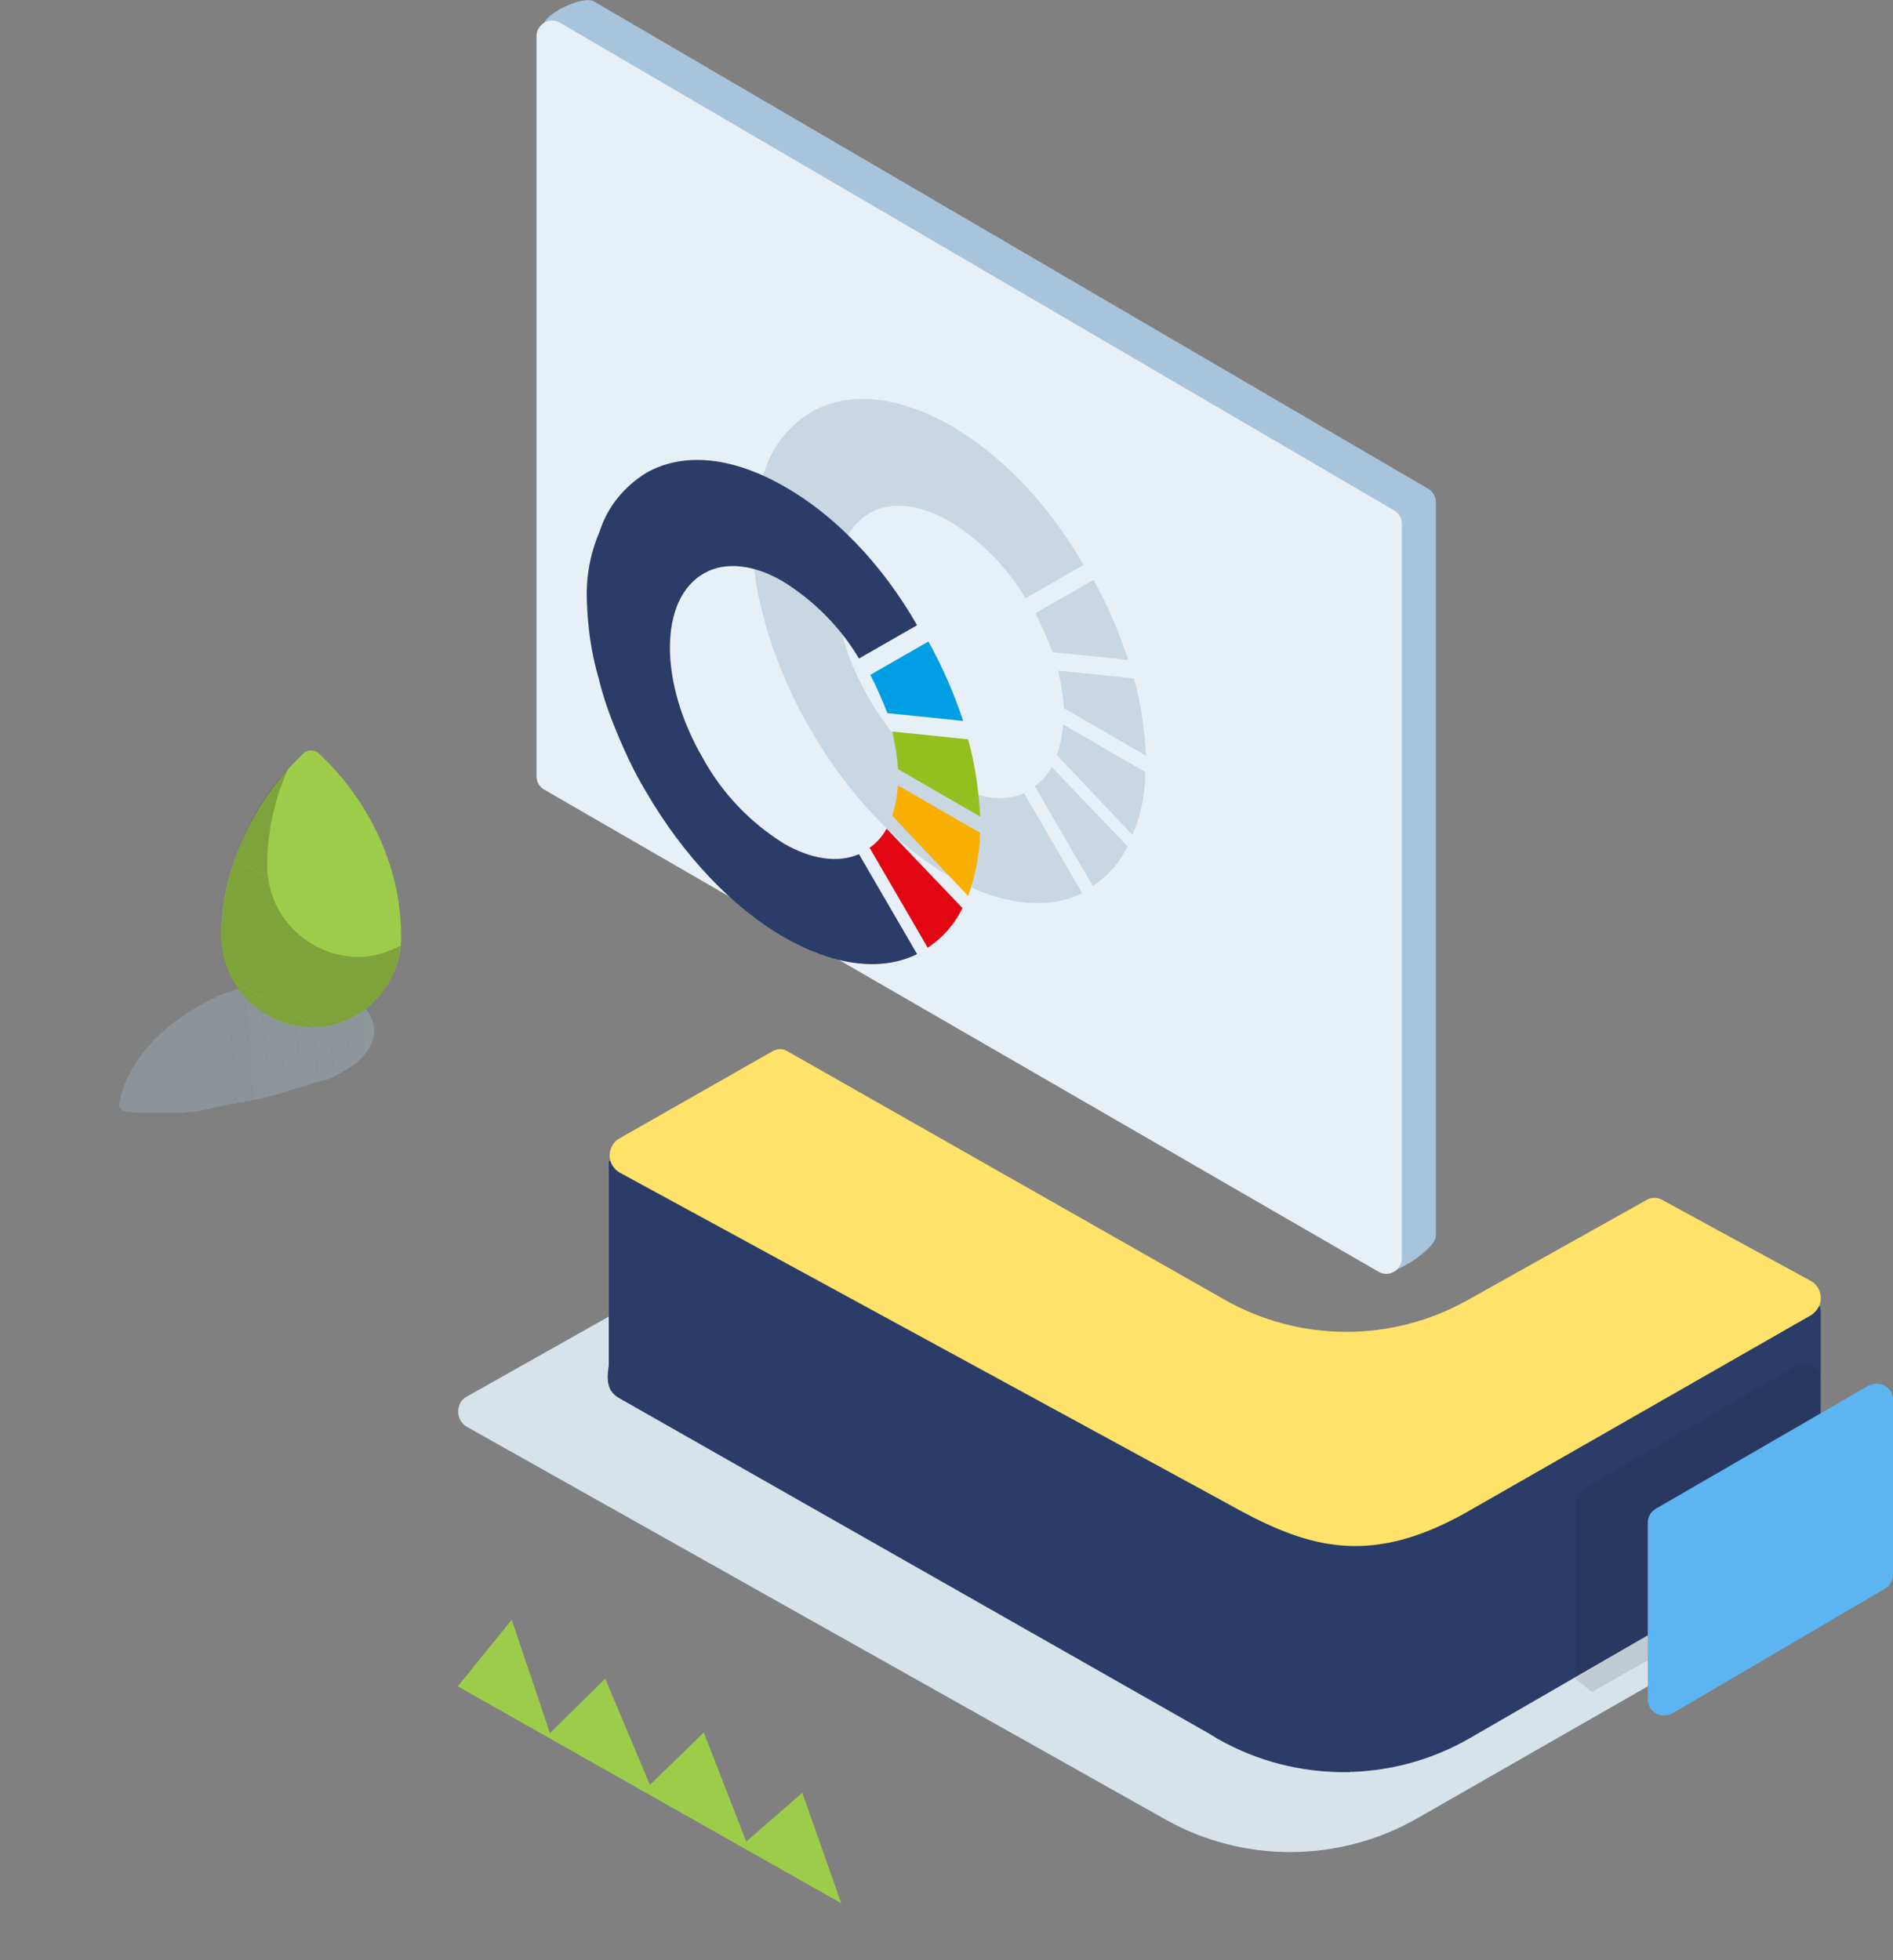 <?xml version="1.0" encoding="utf-8"?>
<!-- Generator: Adobe Illustrator 21.1.0, SVG Export Plug-In . SVG Version: 6.00 Build 0)  -->
<svg version="1.1" id="Layer_1" xmlns="http://www.w3.org/2000/svg" xmlns:xlink="http://www.w3.org/1999/xlink" x="0px" y="0px"
	 viewBox="0 0 267.1 276.5" style="enable-background:new 0 0 267.1 276.5;" xml:space="preserve">
<rect x="0" y="0" width="267.1" height="276.5" fill="#808080" stroke="none"/>
<style type="text/css">
	.st0{opacity:0.95;}
	.st1{fill:#DBE8EF;}
	.st2{fill:#2A3C67;}
	.st3{fill:#EEF6FF;}
	.st4{fill:#FFE269;}
	.st5{opacity:6.000000e-02;}
	.st6{opacity:0.12;}
	.st7{fill:#0F0F0F;}
	.st8{fill:#5CB5F1;}
	.st9{fill:#9DCC4A;}
	.st10{fill:#A8C4DB;}
	.st11{fill:#E8F0F7;}
	.st12{opacity:0.58;}
	.st13{fill:#B1C5D1;}
	.st14{fill:#E20613;}
	.st15{fill:#009EE2;}
	.st16{fill:#F8AF00;}
	.st17{fill:#93C01F;}
	.st18{opacity:0.33;}
	.st19{clip-path:url(#SVGID_2_);}
	.st20{fill:#A5BDCB;}
	.st21{fill:#A6BECC;}
	.st22{fill:#A7BFCD;}
	.st23{fill:#A8C0CE;}
	.st24{fill:#A9C1CF;}
	.st25{fill:#AAC2D0;}
	.st26{fill:#ACC3D1;}
	.st27{fill:#ADC3D1;}
	.st28{fill:#AEC4D2;}
	.st29{fill:#AFC5D3;}
	.st30{opacity:0.2;}
	.st31{clip-path:url(#SVGID_4_);}
</style>
<title>Event_Icon</title>
<g id="Layer_2">
	<g id="Layer_1-2">
		<g class="st0">
			<path class="st1" d="M65.9,197l22.9-12.9c0.8-0.4,1.7-0.4,2.5,0l73.4,41.2c10.9,6.1,24.3,6.2,35.2,0.1l27.1-15
				c0.4-0.2,1-0.2,1.4,0l24.7,13.3c0.7,0.4,0.9,1.2,0.5,1.9c-0.1,0.2-0.3,0.4-0.5,0.5L200,256.5c-11,6.3-24.6,6.4-35.7,0.1
				l-98.4-55.3c-1.2-0.7-1.6-2.2-0.9-3.5C65.2,197.5,65.5,197.2,65.9,197z"/>
		</g>
		<path class="st2" d="M217.2,193l-12.9,18c-0.2,0.5,0.5-0.3,0,0c-10.8,5.7-21.3,10-31.9,4l-61-34.6l0,0c-1.2-0.6-2.6-0.2-3.3,1
			L99.7,195c-0.2,0.3-0.4,0.5-0.7,0.7c-1.3,0.9-0.3,1.5,1.3,2.5l0.1,0.1l71.4,47l0.2,0.1c11,6.2,24.5,6.1,35.4-0.2l48.1-27.8
			c0.9-0.5,1.4-1.4,1.4-2.4v-29.9c0-1.3-1-2.4-2.3-2.5l-19.6-1.8c-0.6-0.1-1.2,0.1-1.7,0.4L218,192
			C217.6,192.3,217.4,192.6,217.2,193z"/>
		<path class="st3" d="M188.6,204.1"/>
		<path class="st2" d="M190.5,250c-6.5,0-12.9-1.6-18.6-4.7l-84.6-48.1c-1.7-1-1.7-2.6-1.4-4.6v-28.8l15.5-3.5
			c0,0,14.6,4.7,14.6,5.6c0,0.7,1.1,8.7,0.7,13l56.7,32c5.6,3.2,10.9,6.4,17.1,6.3L190.5,250z"/>
		<path class="st4" d="M234.4,169.2l21.1,11.5c1.3,0.7,1.8,2.4,1.1,3.7c-0.2,0.4-0.6,0.8-1,1.1l-48.6,27.8
			c-14.3,8.1-23.2,4.8-34.2-1.4l-85.4-46.5c-1.3-0.8-1.8-2.4-1-3.8c0.2-0.4,0.6-0.8,1-1l21.6-12.3c0.7-0.4,1.5-0.4,2.1,0l61.6,35
			c10.7,6.1,23.7,6.1,34.4,0.1l25.2-14.1C232.9,168.9,233.7,168.9,234.4,169.2"/>
		<g class="st5">
			<path d="M222.3,212.1v24.7l34.6-20.4v-21.7c0-1.3-1-2.3-2.3-2.3c-0.4,0-0.8,0.1-1.2,0.3l-29.9,17.3
				C222.7,210.5,222.3,211.2,222.3,212.1z"/>
		</g>
		<g class="st6">
			<polygon class="st7" points="222.3,236.8 224.6,238.7 253.1,222.6 249,220.9 			"/>
		</g>
		<path class="st8" d="M232.5,214.8v24.9c0,1.3,1,2.3,2.3,2.3c0.4,0,0.8-0.1,1.2-0.3l30-17.6c0.7-0.4,1.1-1.2,1.1-2v-24.6
			c0-1.3-1-2.3-2.3-2.3c-0.4,0-0.8,0.1-1.2,0.3l-29.9,17.3C233,213.2,232.5,213.9,232.5,214.8z"/>
		<polygon class="st9" points="113.2,252.9 105.3,259.8 99.3,244.4 91.7,251.8 85.4,236.8 77.6,244.5 72.2,228.5 64.6,237.9 
			118.7,268.5 		"/>
		<path class="st10" d="M202.6,70.8v103.6c0,1.7-5.9,5.7-7.4,4.9L81.7,108.3c-0.7-0.4-1.1-1.1-1.1-1.9L76.7,3.6
			c0-1.7,5.7-4.3,7.1-3.4L201.6,69C202.2,69.4,202.6,70.1,202.6,70.8z"/>
		<path class="st11" d="M197.8,73.9v103.6c0,1.2-1,2.2-2.2,2.2c-0.4,0-0.8-0.1-1.1-0.3L76.8,111.4c-0.7-0.4-1.1-1.1-1.1-1.9V5.1
			c0-1.2,1-2.2,2.2-2.2c0.4,0,0.8,0.1,1.1,0.3L196.7,72C197.4,72.4,197.8,73.1,197.8,73.9z"/>
		<g class="st12">
			<g>
				<path class="st13" d="M148.4,108.2c-0.6,1.1-1.4,2-2.4,2.7l8.2,14.1c2.1-1.4,3.8-3.3,4.9-5.6L148.4,108.2"/>
				<path class="st13" d="M154.3,81.8l-8.2,4.7c0.9,1.8,1.7,3.6,2.4,5.5l10.7,1.1C157.9,89.2,156.3,85.4,154.3,81.8"/>
				<path class="st13" d="M161.6,108.9l-11.6-6.7c-0.1,1.5-0.4,2.9-0.9,4.3l10.7,11.3C161,114.9,161.6,111.9,161.6,108.9"/>
				<path class="st13" d="M160,95.7l-10.7-1.1c0.4,1.7,0.7,3.5,0.8,5.3l11.6,6.7C161.5,102.9,161,99.2,160,95.7"/>
				<path class="st13" d="M134.1,60c-7.1-4-14.1-5-19.6-1.9c-3.1,1.9-5.5,4.8-6.6,8.3c-1.3,3-1.9,6.3-1.8,9.5
					c0.1,3.8,0.6,7.6,1.7,11.3c0.5,2.1,1.2,4.2,2,6.2c1.3,3.3,2.8,6.6,4.6,9.6c5.4,9.3,12.4,16.5,19.5,20.6c6.8,3.9,13.5,5,18.8,2.4
					l-8.2-14.1c-3,1.3-6.8,0.7-10.6-1.5c-4.7-2.9-8.6-7.1-11.3-11.9c-6.3-10.8-6.2-22.5,0.1-26.1c3.1-1.8,7.3-1.2,11.4,1.2
					c4.3,2.7,8,6.4,10.6,10.8l8.2-4.7C147.7,70.7,141,64,134.1,60"/>
			</g>
		</g>
		<g>
			<path class="st14" d="M125.1,116.9c-0.6,1.1-1.4,2-2.4,2.7l8.2,14.1c2.1-1.4,3.8-3.3,4.9-5.6L125.1,116.9"/>
			<path class="st15" d="M131,90.5l-8.2,4.7c0.9,1.7,1.7,3.6,2.4,5.4l10.7,1.1C134.6,97.8,133,94.1,131,90.5"/>
			<path class="st16" d="M138.3,117.5l-11.6-6.7c-0.1,1.5-0.4,2.9-0.8,4.3l10.7,11.3C137.6,123.6,138.2,120.6,138.3,117.5"/>
			<path class="st17" d="M136.6,104.3l-10.7-1.1c0.4,1.7,0.7,3.5,0.8,5.3l11.6,6.7C138.1,111.5,137.6,107.9,136.6,104.3"/>
			<path class="st2" d="M110.8,68.7c-7.1-4.1-14.1-5.1-19.6-2c-3.1,1.9-5.5,4.8-6.6,8.3c-1.3,3-1.9,6.3-1.8,9.5
				c0.1,3.8,0.6,7.6,1.7,11.3c0.5,2.1,1.2,4.2,2,6.2c1.3,3.3,2.8,6.6,4.6,9.6c5.4,9.3,12.4,16.5,19.5,20.6c6.8,3.9,13.5,5,18.8,2.4
				l-8.2-14.1c-3,1.3-6.8,0.7-10.6-1.5c-4.8-3-8.7-7.1-11.4-12c-6.3-10.8-6.2-22.5,0.1-26.1c3.1-1.8,7.3-1.2,11.3,1.2
				c4.3,2.7,8,6.4,10.6,10.8l8.2-4.7C124.3,79.3,117.6,72.6,110.8,68.7"/>
		</g>
		<g class="st18">
			<g>
				<defs>
					<path id="SVGID_1_" d="M47.7,140.5L47.7,140.5c0,0-0.1-0.1-0.2-0.1c-0.1-0.1-0.3-0.1-0.4-0.2c-0.1,0-0.1,0-0.1-0.1l-0.4-0.2
						c0,0-0.1,0-0.1-0.1l-0.5-0.2H46c-0.2-0.1-0.3-0.1-0.5-0.2h-0.1c-0.2-0.1-0.4-0.1-0.5-0.1l0,0c-0.2-0.1-0.4-0.1-0.5-0.1l0,0
						c-4.5-1-9.3-0.5-13.6,1.3c-11.3,5.3-13.6,12.6-14,15.3c-0.1,0.6,0.6,1.1,1.7,1.1c0.9,0.1,2.2,0.1,3.7,0.1h3.5
						c0.2,0,0.5,0,0.7-0.1h0.4c0.2,0,0.4,0,0.6-0.1h0.3c0.2,0,0.4,0,0.5-0.1c0.1,0,0.2,0,0.4-0.1c0.2,0,0.3,0,0.5-0.1
						c0.1,0,0.2,0,0.4-0.1c0.2,0,0.4-0.1,0.5-0.1c0.1,0,0.2,0,0.4-0.1c0.2,0,0.4-0.1,0.5-0.1c0.1,0,0.2,0,0.4-0.1
						c0.2,0,0.4-0.1,0.7-0.1c0.1,0,0.2,0,0.2-0.1c0.3-0.1,0.6-0.1,1-0.1c0.1,0,0.1,0,0.2-0.1c0.2-0.1,0.5-0.1,0.8-0.1
						c0.1,0,0.2,0,0.3-0.1c0.2-0.1,0.4-0.1,0.7-0.1s0.2-0.1,0.4-0.1s0.4-0.1,0.6-0.1s0.2-0.1,0.4-0.1s0.4-0.1,0.6-0.1
						s0.2-0.1,0.4-0.1l0.7-0.2c0.1,0,0.2-0.1,0.4-0.1c0.3-0.1,0.6-0.1,0.8-0.2c0.1,0,0.1,0,0.2-0.1c0.3-0.1,0.7-0.2,1-0.3
						c0.1,0,0.2-0.1,0.2-0.1c0.3-0.1,0.5-0.1,0.7-0.2c0.1-0.1,0.2-0.1,0.4-0.1l0.7-0.2c0.1-0.1,0.2-0.1,0.4-0.1
						c0.2-0.1,0.4-0.1,0.6-0.2c0.1-0.1,0.3-0.1,0.4-0.1c0.2-0.1,0.4-0.2,0.6-0.2c0.1-0.1,0.2-0.1,0.4-0.1c0.2-0.1,0.4-0.2,0.7-0.2
						s0.2-0.1,0.3-0.1c0.3-0.1,0.7-0.3,1-0.4l1.1-0.6c0.7-0.4,1.3-0.8,1.9-1.2c3.3-2.7,3.7-6.1,0.5-8.8"/>
				</defs>
				<clipPath id="SVGID_2_">
					<use xlink:href="#SVGID_1_"  style="overflow:visible;"/>
				</clipPath>
				<g class="st19">
					<polygon class="st20" points="32,138.4 33.5,157.2 16.7,157.2 16.7,138.4 					"/>
					<polygon class="st20" points="34.4,138.4 35.8,157.2 33.5,157.2 32,138.4 					"/>
					<polygon class="st21" points="36.7,138.4 38.2,157.2 35.8,157.2 34.4,138.4 					"/>
					<polygon class="st22" points="39,138.4 40.5,157.2 38.2,157.2 36.7,138.4 					"/>
					<polygon class="st23" points="41.4,138.4 42.8,157.2 40.5,157.2 39,138.4 					"/>
					<polygon class="st24" points="43.7,138.4 45.2,157.2 42.8,157.2 41.4,138.4 					"/>
					<polygon class="st25" points="46.1,138.4 47.5,157.2 45.2,157.2 43.7,138.4 					"/>
					<polygon class="st26" points="48.4,138.4 49.9,157.2 47.5,157.2 46.1,138.4 					"/>
					<polygon class="st27" points="50.7,138.4 52.2,157.2 52.1,157.2 49.9,157.2 48.4,138.4 					"/>
					<polygon class="st28" points="53.1,138.4 53.3,141.3 53.3,157.1 52.2,157.2 50.7,138.4 					"/>
					<polygon class="st29" points="53.3,141.3 53.1,138.4 53.3,138.4 					"/>
				</g>
			</g>
		</g>
		<path class="st9" d="M42.7,106.4c-3.2,3-11.1,11.9-11.5,25.1c-0.2,7.2,5.4,13.2,12.6,13.4c0.1,0,0.2,0,0.2,0
			c7,0,12.6-5.7,12.6-12.7c0-13.6-8.2-22.8-11.5-25.8C44.5,105.7,43.3,105.7,42.7,106.4z"/>
		<g class="st30">
			<g>
				<defs>
					<path id="SVGID_3_" d="M50.5,135c-7.1-0.1-12.9-5.9-12.8-13.1c0-0.1,0-0.2,0-0.4c0.1-4.5,1.1-9,3-13.1
						c-5.8,6.3-9.1,14.5-9.5,23c-0.3,7.2,5.3,13.2,12.5,13.5c0.1,0,0.2,0,0.3,0c6.5,0,12-5,12.5-11.5C54.7,134.4,52.6,135,50.5,135z
						"/>
				</defs>
				<clipPath id="SVGID_4_">
					<use xlink:href="#SVGID_3_"  style="overflow:visible;"/>
				</clipPath>
				<g class="st31">
					<polygon points="31,137.4 44.7,144.9 31,144.9 					"/>
					<polygon points="31,120 56.5,134.1 56.5,143 55.5,144.9 44.7,144.9 31,137.4 					"/>
					<polygon points="31,117.1 35.8,108.4 56.5,108.4 56.5,134.1 31,120 					"/>
				</g>
			</g>
		</g>
	</g>
</g>
</svg>

